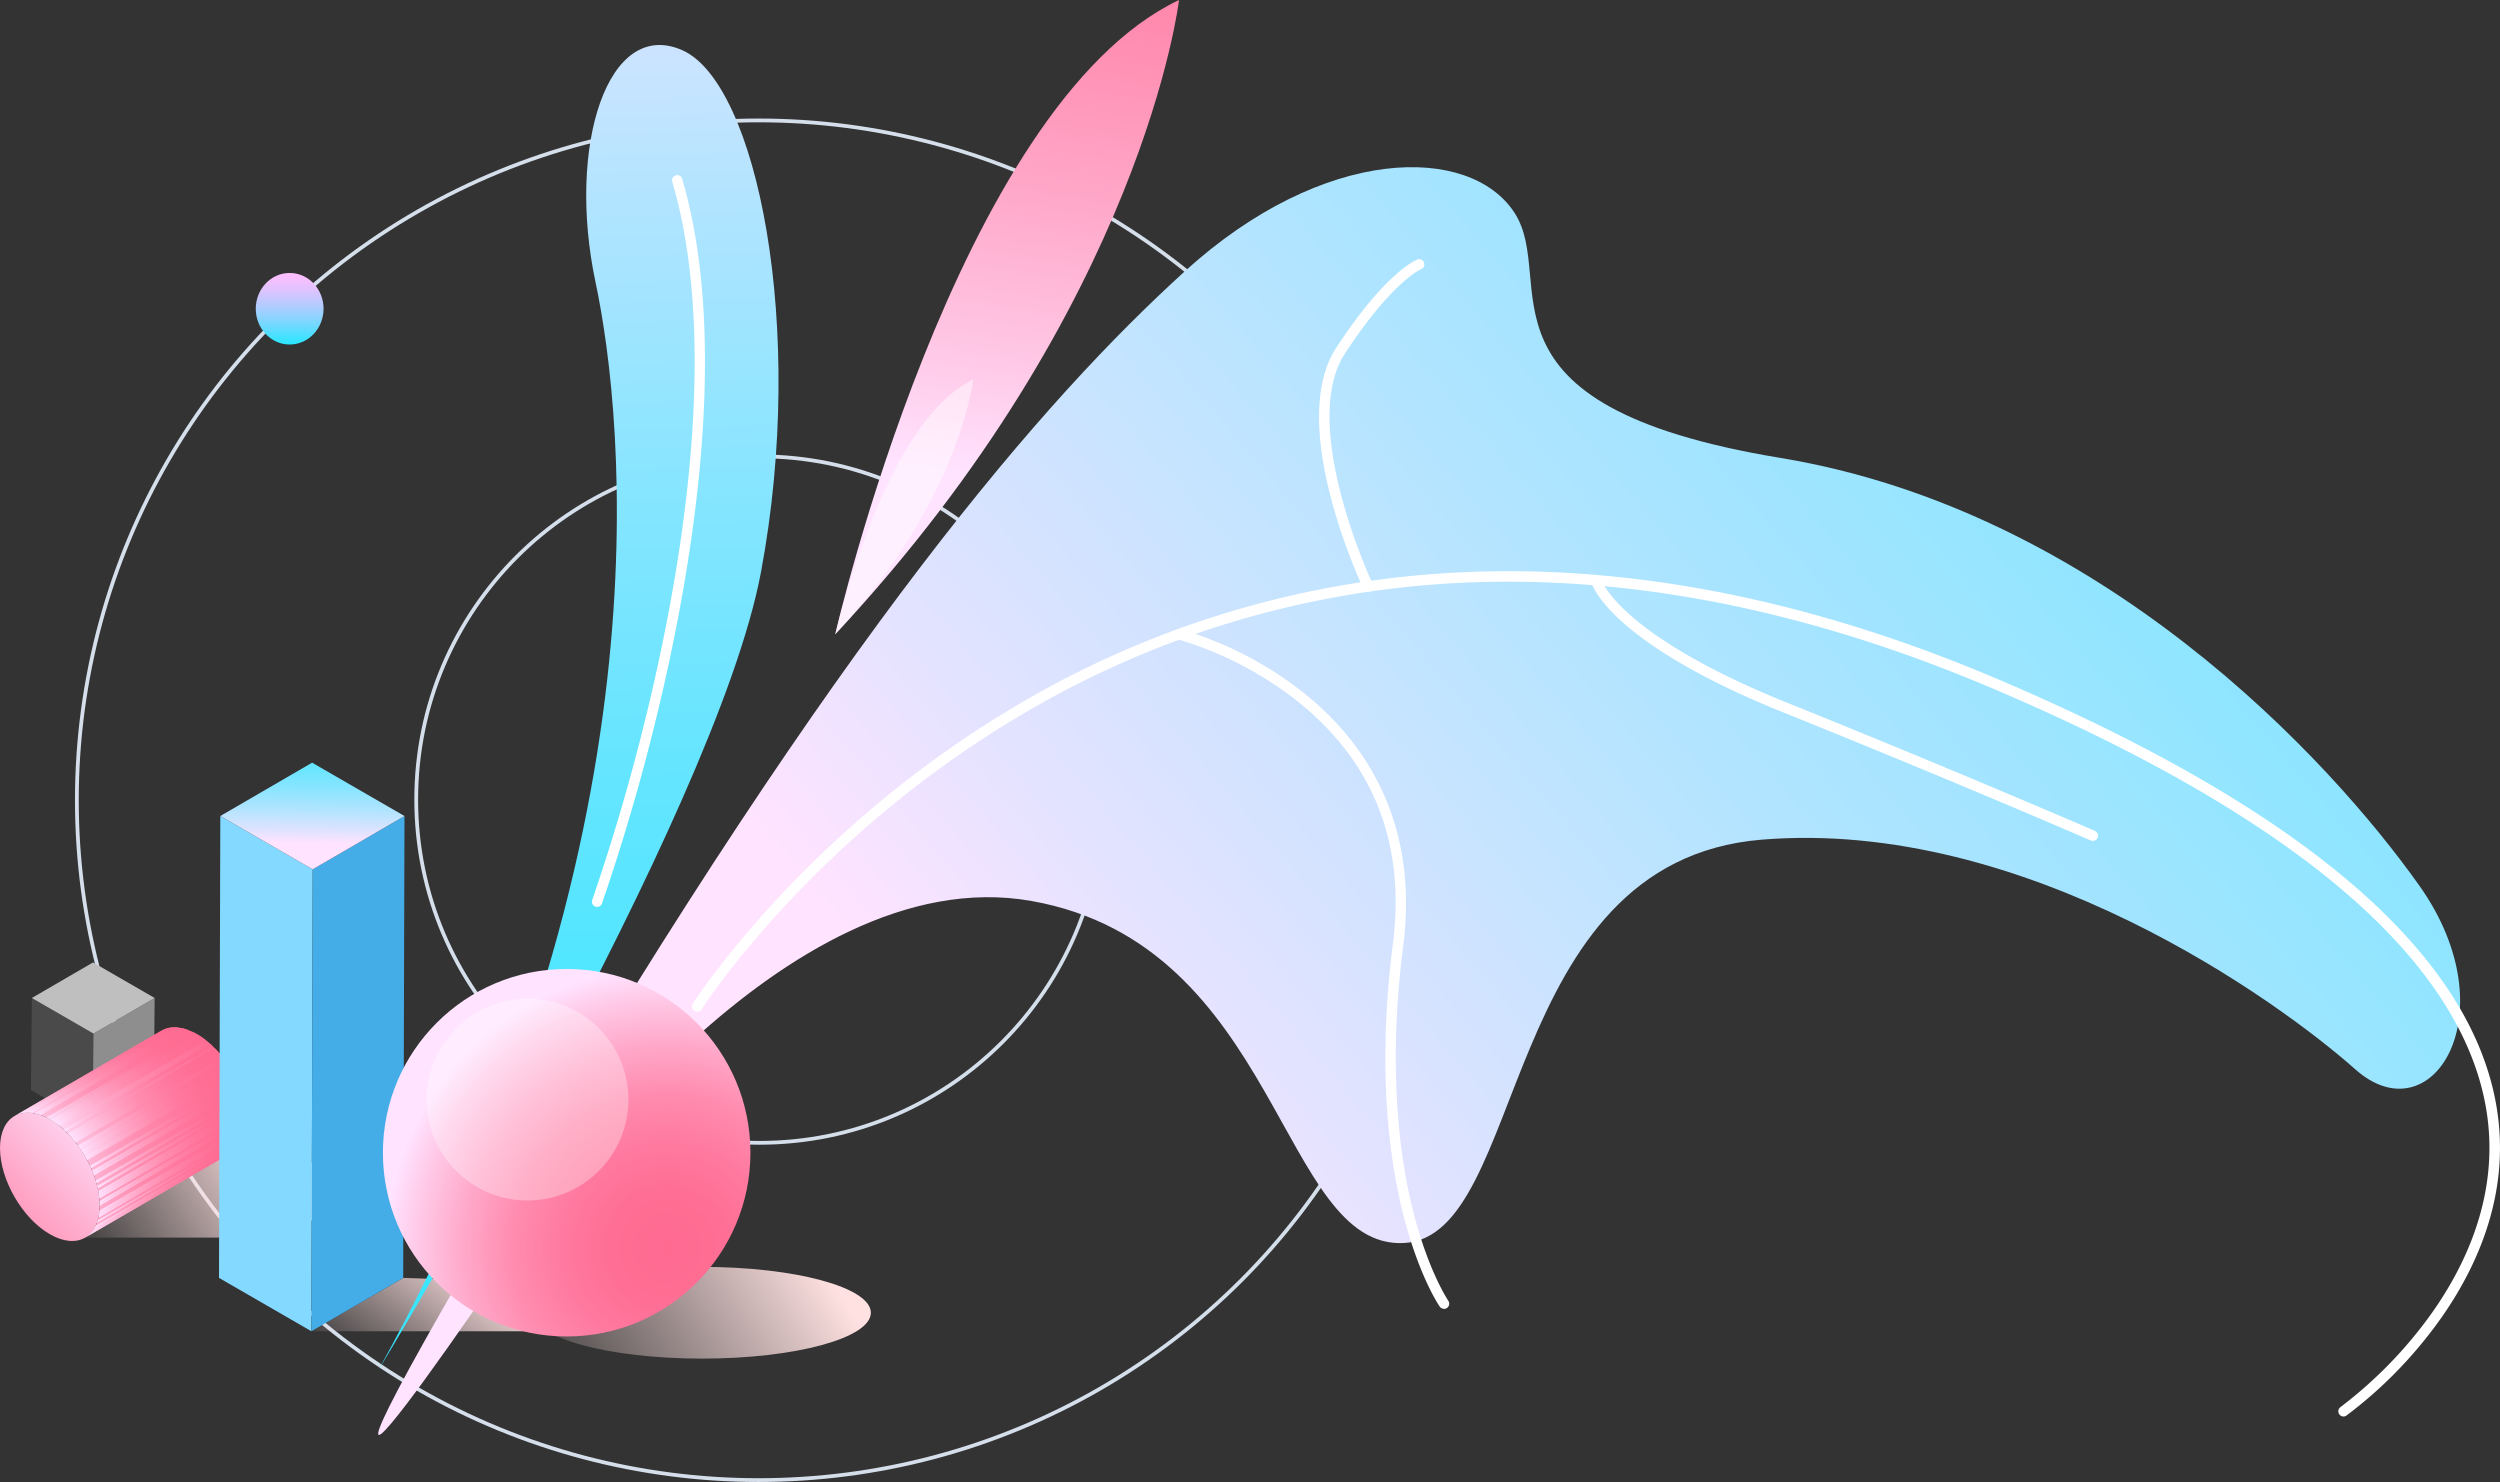<svg xmlns="http://www.w3.org/2000/svg" xmlns:xlink="http://www.w3.org/1999/xlink" width="663.76" height="393.473" viewBox="0 0 663.76 393.473">
  <rect x="0" y="0" width="663.76" height="393.473" fill="#333333" stroke="none"/>
  <defs>
    <linearGradient id="linear-gradient" y1="0.5" x2="1" y2="0.5" gradientUnits="objectBoundingBox">
      <stop offset="0" stop-color="#ffe3ff"/>
      <stop offset="0.11" stop-color="#ffc9e7"/>
      <stop offset="0.28" stop-color="#ffa7c8"/>
      <stop offset="0.45" stop-color="#ff8cb0"/>
      <stop offset="0.63" stop-color="#ff799f"/>
      <stop offset="0.8" stop-color="#ff6e94"/>
      <stop offset="1" stop-color="#ff6a91"/>
    </linearGradient>
    <linearGradient id="linear-gradient-2" x1="0" y1="0.5" x2="1" y2="0.5" xlink:href="#linear-gradient"/>
    <linearGradient id="linear-gradient-3" x1="0.5" x2="0.5" y2="1" gradientUnits="objectBoundingBox">
      <stop offset="0" stop-color="#ffbdff"/>
      <stop offset="0.1" stop-color="#f5bfff"/>
      <stop offset="0.26" stop-color="#dbc4ff"/>
      <stop offset="0.47" stop-color="#b0ccff"/>
      <stop offset="0.72" stop-color="#75d8ff"/>
      <stop offset="0.99" stop-color="#2ae6ff"/>
      <stop offset="1" stop-color="#29e6ff"/>
    </linearGradient>
    <linearGradient id="linear-gradient-4" x1="0.862" y1="0.781" x2="-0.073" y2="1.025" gradientUnits="objectBoundingBox">
      <stop offset="0" stop-color="#ffe1e1"/>
      <stop offset="1" stop-color="#ffe1e1" stop-opacity="0"/>
    </linearGradient>
    <linearGradient id="linear-gradient-6" x1="1" y1="0.813" x2="-0.097" y2="1" xlink:href="#linear-gradient-4"/>
    <clipPath id="clip-path">
      <path id="Path_1335" data-name="Path 1335" d="M5.59,417.966,44.6,395.3c2.407-1.383,5.747-1.2,9.426.927l-39.01,22.655C11.33,416.763,8,416.563,5.59,417.966Z" transform="translate(-5.59 -394.418)" fill="url(#linear-gradient)"/>
    </clipPath>
    <linearGradient id="linear-gradient-8" x1="0" y1="0.5" x2="0.999" y2="0.5" xlink:href="#linear-gradient"/>
    <linearGradient id="linear-gradient-9" x1="0" y1="0.5" x2="1" y2="0.5" xlink:href="#linear-gradient"/>
    <linearGradient id="linear-gradient-10" x1="0" y1="0.5" x2="1" y2="0.5" xlink:href="#linear-gradient"/>
    <linearGradient id="linear-gradient-11" x1="0" y1="0.499" x2="0.999" y2="0.499" xlink:href="#linear-gradient"/>
    <linearGradient id="linear-gradient-12" x1="0" y1="0.5" x2="0.999" y2="0.5" xlink:href="#linear-gradient"/>
    <linearGradient id="linear-gradient-13" x1="0" y1="0.5" x2="1" y2="0.5" xlink:href="#linear-gradient"/>
    <linearGradient id="linear-gradient-16" x1="-0.001" y1="0.5" x2="0.999" y2="0.5" xlink:href="#linear-gradient"/>
    <linearGradient id="linear-gradient-17" x1="0" y1="0.5" x2="1" y2="0.5" xlink:href="#linear-gradient"/>
    <linearGradient id="linear-gradient-22" x1="0" y1="0.5" x2="1" y2="0.5" xlink:href="#linear-gradient"/>
    <linearGradient id="linear-gradient-23" x1="0.843" y1="0.01" x2="-0.793" y2="2.35" xlink:href="#linear-gradient"/>
    <clipPath id="clip-path-2">
      <path id="Path_1383" data-name="Path 1383" d="M67.545,428.389l-39,22.655c2.379-1.383,3.852-4.315,3.866-8.492,0-8.409-5.885-18.672-13.195-22.869L58.209,397c7.31,4.218,13.222,14.453,13.2,22.862C71.4,424.067,69.924,427.006,67.545,428.389Z" transform="translate(-19.22 -397)" fill="url(#linear-gradient-2)"/>
    </clipPath>
    <linearGradient id="linear-gradient-25" x1="0" y1="0.5" x2="1" y2="0.5" xlink:href="#linear-gradient"/>
    <linearGradient id="linear-gradient-27" x1="0.001" y1="0.499" x2="1" y2="0.499" xlink:href="#linear-gradient"/>
    <linearGradient id="linear-gradient-28" x1="0.001" y1="0.499" x2="1.001" y2="0.499" xlink:href="#linear-gradient"/>
    <linearGradient id="linear-gradient-29" x1="0" y1="0.5" x2="1" y2="0.5" xlink:href="#linear-gradient"/>
    <linearGradient id="linear-gradient-34" x1="0" y1="0.5" x2="1" y2="0.5" xlink:href="#linear-gradient"/>
    <linearGradient id="linear-gradient-35" x1="0" y1="0.5" x2="1" y2="0.5" xlink:href="#linear-gradient"/>
    <linearGradient id="linear-gradient-36" x1="0" y1="0.5" x2="0.999" y2="0.5" xlink:href="#linear-gradient"/>
    <linearGradient id="linear-gradient-39" x1="0" y1="0.5" x2="1" y2="0.5" xlink:href="#linear-gradient"/>
    <linearGradient id="linear-gradient-41" x1="0.001" y1="0.5" x2="0.999" y2="0.5" xlink:href="#linear-gradient"/>
    <linearGradient id="linear-gradient-44" x1="0" y1="0.5" x2="0.999" y2="0.5" xlink:href="#linear-gradient"/>
    <linearGradient id="linear-gradient-58" x1="0" y1="0.5" x2="1.001" y2="0.5" xlink:href="#linear-gradient"/>
    <linearGradient id="linear-gradient-59" x1="0" y1="0.5" x2="1" y2="0.5" xlink:href="#linear-gradient"/>
    <linearGradient id="linear-gradient-63" x1="0" y1="0.5" x2="1" y2="0.5" xlink:href="#linear-gradient"/>
    <linearGradient id="linear-gradient-64" x1="0" y1="0.5" x2="1" y2="0.5" xlink:href="#linear-gradient"/>
    <linearGradient id="linear-gradient-68" x1="0.001" y1="0.5" x2="1" y2="0.5" xlink:href="#linear-gradient"/>
    <linearGradient id="linear-gradient-69" x1="0" y1="0.5" x2="1.001" y2="0.5" xlink:href="#linear-gradient"/>
    <linearGradient id="linear-gradient-70" x1="-9.802" y1="-0.114" x2="-9.788" y2="1.532" gradientUnits="objectBoundingBox">
      <stop offset="0" stop-color="#ffe3ff"/>
      <stop offset="0.06" stop-color="#e3e3ff"/>
      <stop offset="0.19" stop-color="#b2e4ff"/>
      <stop offset="0.32" stop-color="#88e5ff"/>
      <stop offset="0.45" stop-color="#66e5ff"/>
      <stop offset="0.58" stop-color="#4be6ff"/>
      <stop offset="0.71" stop-color="#38e6ff"/>
      <stop offset="0.85" stop-color="#2de6ff"/>
      <stop offset="1" stop-color="#29e6ff"/>
    </linearGradient>
    <linearGradient id="linear-gradient-71" x1="0.366" y1="1.13" x2="2.552" y2="0.084" xlink:href="#linear-gradient-70"/>
    <linearGradient id="linear-gradient-72" x1="0.493" y1="0.748" x2="0.536" y2="-0.851" xlink:href="#linear-gradient-70"/>
    <radialGradient id="radial-gradient" cx="75.434" cy="74.078" r="74.445" gradientUnits="userSpaceOnUse">
      <stop offset="0" stop-color="#ff6a91"/>
      <stop offset="0.2" stop-color="#ff6e94"/>
      <stop offset="0.37" stop-color="#ff799f"/>
      <stop offset="0.55" stop-color="#ff8cb0"/>
      <stop offset="0.72" stop-color="#ffa7c8"/>
      <stop offset="0.89" stop-color="#ffc9e7"/>
      <stop offset="1" stop-color="#ffe3ff"/>
    </radialGradient>
    <linearGradient id="linear-gradient-73" x1="0.478" y1="0.755" x2="0.617" y2="-0.885" xlink:href="#linear-gradient"/>
  </defs>
  <g id="Group_252" data-name="Group 252" transform="translate(-256.094 -883.527)">
    <g id="web_BRANDING" data-name="web BRANDING" transform="translate(276.484 914.572)">
      <g id="Group_154" data-name="Group 154" transform="translate(0 0)">
        <g id="Ellipse_63" data-name="Ellipse 63" transform="translate(89.617 89.617)" fill="none" stroke="#d5dfeb" stroke-width="1">
          <ellipse cx="91.631" cy="91.631" rx="91.631" ry="91.631" stroke="none"/>
          <ellipse cx="91.631" cy="91.631" rx="91.131" ry="91.131" fill="none"/>
        </g>
        <g id="Ellipse_64" data-name="Ellipse 64" transform="translate(-0.484 0.428)" fill="none" stroke="#d5dfeb" stroke-width="1">
          <ellipse cx="181.5" cy="181" rx="181.5" ry="181" stroke="none"/>
          <ellipse cx="181.5" cy="181" rx="181" ry="180.5" fill="none"/>
        </g>
      </g>
      <ellipse id="Ellipse_67" data-name="Ellipse 67" cx="9" cy="9.5" rx="9" ry="9.5" transform="translate(47.516 41.428)" fill="url(#linear-gradient-3)"/>
    </g>
    <g id="design_BRANDING" data-name="design BRANDING" transform="translate(256.094 883.527)">
      <g id="Layer_1" data-name="Layer 1">
        <g id="Group_143" data-name="Group 143" transform="translate(8.216 255.526)">
          <path id="Path_1314" data-name="Path 1314" d="M28.477,392.607l-.235,24.439L11.88,407.6l.235-24.439Z" transform="translate(-11.88 -373.713)" fill="#4a4a4a"/>
          <path id="Path_1315" data-name="Path 1315" d="M35.775,392.607l16.251-9.447-.235,24.446-16.251,9.44Z" transform="translate(-19.178 -373.713)" fill="#8e8e8e"/>
          <path id="Path_1316" data-name="Path 1316" d="M12.22,378.947,28.471,369.5l16.362,9.446-16.251,9.447Z" transform="translate(-11.985 -369.5)" fill="#bfbfbf"/>
        </g>
        <path id="Path_1317" data-name="Path 1317" d="M32.71,461.89H88.815l13.139-14.9s-26.6-15.345-34.619-14.82S32.71,461.89,32.71,461.89Z" transform="translate(-10.09 -133.302)" fill="url(#linear-gradient-4)"/>
        <path id="Path_1318" data-name="Path 1318" d="M119.55,504.783h64.743l11.127-12.316-51.5-1.846Z" transform="translate(-36.876 -151.334)" fill="url(#linear-gradient-4)"/>
        <ellipse id="Ellipse_58" data-name="Ellipse 58" cx="44.847" cy="12.178" rx="44.847" ry="12.178" transform="translate(141.525 336.361)" fill="url(#linear-gradient-6)"/>
        <g id="Group_150" data-name="Group 150" transform="translate(0 272.758)">
          <g id="Group_146" data-name="Group 146" transform="translate(3.866)">
            <path id="Path_1319" data-name="Path 1319" d="M5.59,417.966,44.6,395.3c2.407-1.383,5.747-1.2,9.426.927l-39.01,22.655C11.33,416.763,8,416.563,5.59,417.966Z" transform="translate(-5.59 -394.418)" fill="url(#linear-gradient)"/>
            <g id="Group_145" data-name="Group 145" clip-path="url(#clip-path)">
              <g id="Group_144" data-name="Group 144" transform="translate(0 -0.005)">
                <path id="Path_1320" data-name="Path 1320" d="M5.59,418.14,44.6,395.478a7.2,7.2,0,0,1,1.072-.5L6.662,417.642a6.038,6.038,0,0,0-1.072.5" transform="translate(-5.59 -394.586)" fill="url(#linear-gradient-8)"/>
                <path id="Path_1321" data-name="Path 1321" d="M7.14,417.537l38.989-22.648a6.767,6.767,0,0,1,.927-.249L8.067,417.281a6.775,6.775,0,0,0-.927.256" transform="translate(-6.068 -394.481)" fill="url(#linear-gradient-9)"/>
                <path id="Path_1322" data-name="Path 1322" d="M8.48,417.226l38.989-22.655a5.6,5.6,0,0,1,.761-.111L9.241,417.115a3.957,3.957,0,0,0-.761.111" transform="translate(-6.481 -394.425)" fill="url(#linear-gradient-10)"/>
                <path id="Path_1323" data-name="Path 1323" d="M9.577,417.115,48.594,394.46h.692L10.262,417.087H9.57" transform="translate(-6.818 -394.425)" fill="url(#linear-gradient-11)"/>
                <path id="Path_1324" data-name="Path 1324" d="M10.57,417.072,49.594,394.41h.622L11.192,417.086H10.57" transform="translate(-7.126 -394.41)" fill="url(#linear-gradient-12)"/>
                <path id="Path_1325" data-name="Path 1325" d="M11.47,417.1l39-22.655.588.062-39,22.655c-.194,0-.394-.048-.588-.062" transform="translate(-7.404 -394.419)" fill="url(#linear-gradient-13)"/>
                <path id="Path_1326" data-name="Path 1326" d="M12.32,417.185l39-22.655a3.594,3.594,0,0,1,.581.09l-39,22.662c-.194-.042-.387-.069-.581-.1" transform="translate(-7.666 -394.447)" fill="url(#linear-gradient-10)"/>
                <path id="Path_1327" data-name="Path 1327" d="M13.16,417.322l39-22.662q.27.048.539.124L13.741,417.44l-.546-.118" transform="translate(-7.925 -394.487)" fill="url(#linear-gradient-10)"/>
                <path id="Path_1328" data-name="Path 1328" d="M14,417.5,52.989,394.84c.18.042.367.1.546.152L14.512,417.647,14,417.5" transform="translate(-8.184 -394.543)" fill="url(#linear-gradient-16)"/>
                <path id="Path_1329" data-name="Path 1329" d="M14.74,417.715,53.729,395.06c.18.048.353.111.532.173L15.272,417.888l-.532-.173" transform="translate(-8.412 -394.611)" fill="url(#linear-gradient-17)"/>
                <path id="Path_1330" data-name="Path 1330" d="M15.51,417.965,54.5,395.31c.18.062.353.125.532.2L16.042,418.166l-.532-.2" transform="translate(-8.65 -394.688)" fill="url(#linear-gradient-17)"/>
                <path id="Path_1331" data-name="Path 1331" d="M16.28,418.255,55.269,395.6l.532.221L16.812,418.483l-.532-.228" transform="translate(-8.887 -394.777)" fill="url(#linear-gradient-13)"/>
                <path id="Path_1332" data-name="Path 1332" d="M17.05,418.582,56.039,395.92l.539.256-39,22.662c-.18-.09-.36-.18-.532-.256" transform="translate(-9.125 -394.876)" fill="url(#linear-gradient-10)"/>
                <path id="Path_1333" data-name="Path 1333" d="M17.82,418.952l39-22.662c.18.09.36.18.539.284L18.366,419.229c-.187-.1-.367-.194-.546-.277" transform="translate(-9.362 -394.99)" fill="url(#linear-gradient-17)"/>
                <path id="Path_1334" data-name="Path 1334" d="M18.61,419.355l39-22.655c.138.069.284.152.422.235l-39,22.655-.422-.235" transform="translate(-9.606 -395.116)" fill="url(#linear-gradient-22)"/>
              </g>
            </g>
          </g>
          <path id="Path_1336" data-name="Path 1336" d="M13.292,428.989c7.31,4.225,13.222,14.46,13.195,22.869s-5.975,11.8-13.285,7.572S0,444.971,0,436.561,5.975,424.764,13.292,428.989Z" transform="translate(0 -404.52)" fill="url(#linear-gradient-23)"/>
          <g id="Group_149" data-name="Group 149" transform="translate(13.292 1.786)">
            <path id="Path_1337" data-name="Path 1337" d="M67.545,428.389l-39,22.655c2.379-1.383,3.852-4.315,3.866-8.492,0-8.409-5.885-18.672-13.195-22.869L58.209,397c7.31,4.218,13.222,14.453,13.2,22.862C71.4,424.067,69.924,427.006,67.545,428.389Z" transform="translate(-19.22 -397)" fill="url(#linear-gradient-2)"/>
            <g id="Group_148" data-name="Group 148" clip-path="url(#clip-path-2)">
              <g id="Group_147" data-name="Group 147">
                <path id="Path_1338" data-name="Path 1338" d="M19.22,419.683,58.209,397l.131.076-39,22.683-.124-.076" transform="translate(-19.22 -397)" fill="url(#linear-gradient-25)"/>
                <path id="Path_1339" data-name="Path 1339" d="M19.4,419.805l39-22.655.56.339-39,22.662c-.18-.118-.367-.235-.56-.346" transform="translate(-19.276 -397.046)" fill="url(#linear-gradient-10)"/>
                <path id="Path_1340" data-name="Path 1340" d="M20.2,420.3l39-22.662.56.373-39.01,22.7c-.187-.131-.373-.256-.567-.373" transform="translate(-19.516 -397.197)" fill="url(#linear-gradient-27)"/>
                <path id="Path_1341" data-name="Path 1341" d="M21,420.892,59.989,398.23l.574.408L21.595,421.265c-.194-.145-.38-.277-.574-.408" transform="translate(-19.769 -397.379)" fill="url(#linear-gradient-28)"/>
                <path id="Path_1342" data-name="Path 1342" d="M21.86,421.432,60.849,398.77c.2.145.394.29.581.443L22.441,421.875c-.194-.152-.387-.3-.581-.443" transform="translate(-20.034 -397.546)" fill="url(#linear-gradient-29)"/>
                <path id="Path_1343" data-name="Path 1343" d="M22.7,422.072,61.689,399.41l.588.484L23.288,422.549c-.194-.159-.387-.325-.588-.477" transform="translate(-20.293 -397.743)" fill="url(#linear-gradient-10)"/>
                <path id="Path_1344" data-name="Path 1344" d="M23.55,422.765,62.539,400.11l.595.512-39,22.662c-.194-.18-.387-.353-.588-.519" transform="translate(-20.556 -397.959)" fill="url(#linear-gradient-29)"/>
                <path id="Path_1345" data-name="Path 1345" d="M24.4,423.512l39-22.662.581.539-39,22.662q-.277-.277-.581-.539" transform="translate(-20.818 -398.188)" fill="url(#linear-gradient-29)"/>
                <path id="Path_1346" data-name="Path 1346" d="M25.24,424.292l39-22.662.553.553L25.8,424.845c-.187-.187-.367-.373-.56-.553" transform="translate(-21.077 -398.428)" fill="url(#linear-gradient-29)"/>
                <path id="Path_1347" data-name="Path 1347" d="M26.05,425.092,65.039,402.43c.187.187.367.373.546.567l-39,22.648c-.173-.194-.353-.38-.539-.567" transform="translate(-21.327 -398.675)" fill="url(#linear-gradient-34)"/>
                <path id="Path_1348" data-name="Path 1348" d="M26.83,425.892l39-22.662c.173.187.346.38.512.574L27.349,426.473c-.173-.194-.339-.38-.519-.567" transform="translate(-21.567 -398.922)" fill="url(#linear-gradient-35)"/>
                <path id="Path_1349" data-name="Path 1349" d="M27.58,426.735,66.6,404.08c.173.194.346.394.512.595L28.092,427.337l-.512-.6" transform="translate(-21.799 -399.184)" fill="url(#linear-gradient-36)"/>
                <path id="Path_1350" data-name="Path 1350" d="M28.32,427.6,67.309,404.94c.173.207.346.422.512.636L28.832,428.231c-.166-.214-.339-.422-.512-.629" transform="translate(-22.027 -399.449)" fill="url(#linear-gradient-10)"/>
                <path id="Path_1351" data-name="Path 1351" d="M29.06,428.515,68.049,405.86c.2.249.394.512.588.768L29.648,429.29c-.194-.263-.387-.519-.588-.775" transform="translate(-22.255 -399.733)" fill="url(#linear-gradient-10)"/>
                <path id="Path_1352" data-name="Path 1352" d="M29.91,429.641,68.9,407c.29.394.567.788.844,1.2l-39,22.641c-.27-.408-.546-.809-.837-1.2" transform="translate(-22.517 -400.085)" fill="url(#linear-gradient-39)"/>
                <path id="Path_1353" data-name="Path 1353" d="M31.12,431.362l39-22.662c.339.512.692,1.03.975,1.563L32.1,432.925c-.311-.532-.636-1.051-.982-1.563" transform="translate(-22.891 -400.609)" fill="url(#linear-gradient-29)"/>
                <path id="Path_1354" data-name="Path 1354" d="M32.525,433.634,71.514,411c.228.387.45.775.692,1.169L33.182,434.8a13.5,13.5,0,0,0-.692-1.162" transform="translate(-23.313 -401.318)" fill="url(#linear-gradient-41)"/>
                <path id="Path_1355" data-name="Path 1355" d="M33.49,435.305,72.479,412.65c.138.263.277.526.408.788L33.9,436.1c-.131-.27-.27-.532-.408-.8" transform="translate(-23.622 -401.827)" fill="url(#linear-gradient-29)"/>
                <path id="Path_1356" data-name="Path 1356" d="M34.08,436.452,73.069,413.79c.118.235.228.463.339.692l-39,22.662c-.1-.228-.221-.463-.332-.691" transform="translate(-23.804 -402.179)" fill="url(#linear-gradient-34)"/>
                <path id="Path_1357" data-name="Path 1357" d="M34.56,437.455,73.591,414.8l.29.643L34.864,438.1c-.1-.214-.194-.429-.3-.643" transform="translate(-23.952 -402.491)" fill="url(#linear-gradient-44)"/>
                <path id="Path_1358" data-name="Path 1358" d="M35,438.385,73.986,415.73c.1.207.187.422.27.629l-39,22.662-.27-.636" transform="translate(-24.084 -402.777)" fill="url(#linear-gradient-22)"/>
                <path id="Path_1359" data-name="Path 1359" d="M35.38,439.3,74.369,416.64c.09.214.18.429.263.643l-39,22.662c-.083-.214-.166-.429-.256-.643" transform="translate(-24.205 -403.058)" fill="url(#linear-gradient-10)"/>
                <path id="Path_1360" data-name="Path 1360" d="M35.75,440.232l39-22.662c.083.221.166.436.242.65L36,440.882c-.083-.214-.159-.436-.249-.65" transform="translate(-24.319 -403.345)" fill="url(#linear-gradient-34)"/>
                <path id="Path_1361" data-name="Path 1361" d="M36.11,441.172,75.1,418.51c.083.228.159.449.235.691L36.345,441.843l-.235-.692" transform="translate(-24.43 -403.635)" fill="url(#linear-gradient-10)"/>
                <path id="Path_1362" data-name="Path 1362" d="M36.45,442.145,75.439,419.49c.076.228.152.456.221.692l-39,22.648c-.069-.228-.138-.456-.214-.692" transform="translate(-24.535 -403.937)" fill="url(#linear-gradient-34)"/>
                <path id="Path_1363" data-name="Path 1363" d="M36.76,443.135l39-22.655c.069.235.138.463.2.692L36.967,443.841q-.1-.353-.207-.692" transform="translate(-24.63 -404.242)" fill="url(#linear-gradient-10)"/>
                <path id="Path_1364" data-name="Path 1364" d="M37.06,444.152,76.049,421.49q.1.353.187.692L37.247,444.85l-.187-.692" transform="translate(-24.723 -404.554)" fill="url(#linear-gradient-10)"/>
                <path id="Path_1365" data-name="Path 1365" d="M37.33,445.165,76.319,422.51c.055.228.111.463.159.692L37.489,445.863c-.048-.235-.1-.463-.159-.692" transform="translate(-24.806 -404.869)" fill="url(#linear-gradient-29)"/>
                <path id="Path_1366" data-name="Path 1366" d="M37.56,446.172,76.549,423.51c.055.228.1.463.145.692l-39,22.662c-.041-.235-.09-.463-.138-.692" transform="translate(-24.877 -405.177)" fill="url(#linear-gradient-29)"/>
                <path id="Path_1367" data-name="Path 1367" d="M37.76,447.172l39-22.662c.041.221.076.45.111.691L37.878,447.836a4.523,4.523,0,0,0-.118-.692" transform="translate(-24.939 -405.486)" fill="url(#linear-gradient-34)"/>
                <path id="Path_1368" data-name="Path 1368" d="M37.93,448.135,76.919,425.48c.041.221.069.443.1.692L38.027,448.806a5.344,5.344,0,0,0-.1-.692" transform="translate(-24.991 -405.785)" fill="url(#linear-gradient-29)"/>
                <path id="Path_1369" data-name="Path 1369" d="M38.07,449.1,77.059,426.44c0,.214.055.436.076.65l-39,22.655a5.078,5.078,0,0,0-.069-.643" transform="translate(-25.034 -406.081)" fill="url(#linear-gradient-10)"/>
                <path id="Path_1370" data-name="Path 1370" d="M38.17,450.035l39-22.655a2.882,2.882,0,0,0,.048.643L38.225,450.685a2.611,2.611,0,0,0-.055-.65" transform="translate(-25.065 -406.371)" fill="url(#linear-gradient-10)"/>
                <path id="Path_1371" data-name="Path 1371" d="M38.25,450.972,77.239,428.31v.643L38.278,451.608v-.636" transform="translate(-25.09 -406.658)" fill="url(#linear-gradient-58)"/>
                <path id="Path_1372" data-name="Path 1372" d="M38.29,451.9,77.279,429.24v.636L38.3,452.531V451.9" transform="translate(-25.102 -406.945)" fill="url(#linear-gradient-59)"/>
                <path id="Path_1373" data-name="Path 1373" d="M38.294,452.815l39-22.655v.636L38.28,453.458v-.643" transform="translate(-25.099 -407.228)" fill="url(#linear-gradient-29)"/>
                <path id="Path_1374" data-name="Path 1374" d="M38.261,453.742,77.251,431.08v.629L38.22,454.364c0-.2.035-.415.041-.622" transform="translate(-25.081 -407.512)" fill="url(#linear-gradient-34)"/>
                <path id="Path_1375" data-name="Path 1375" d="M38.192,454.648l39-22.648a4.841,4.841,0,0,1-.069.636L38.13,455.284c0-.208.048-.415.062-.636" transform="translate(-25.053 -407.796)" fill="url(#linear-gradient-29)"/>
                <path id="Path_1376" data-name="Path 1376" d="M38.09,455.565,77.079,432.91a3.834,3.834,0,0,1-.09.629L38,456.2a5.466,5.466,0,0,1,.1-.636" transform="translate(-25.013 -408.077)" fill="url(#linear-gradient-63)"/>
                <path id="Path_1377" data-name="Path 1377" d="M37.938,456.482l39-22.662c-.041.221-.083.443-.131.65l-39,22.662c.048-.214.1-.429.131-.65" transform="translate(-24.951 -408.357)" fill="url(#linear-gradient-64)"/>
                <path id="Path_1378" data-name="Path 1378" d="M37.723,457.422l39-22.662c-.055.235-.111.456-.18.692L37.55,458.1c.062-.221.124-.45.173-.692" transform="translate(-24.874 -408.647)" fill="url(#linear-gradient-29)"/>
                <path id="Path_1379" data-name="Path 1379" d="M37.445,458.4,76.434,435.74c-.069.242-.145.47-.228.692l-39,22.662c.09-.221.166-.456.235-.692" transform="translate(-24.769 -408.949)" fill="url(#linear-gradient-34)"/>
                <path id="Path_1380" data-name="Path 1380" d="M37.068,459.405l39-22.655c-.1.263-.207.512-.318.754l-39,22.655c.118-.242.221-.491.318-.754" transform="translate(-24.627 -409.261)" fill="url(#linear-gradient-34)"/>
                <path id="Path_1381" data-name="Path 1381" d="M36.519,460.5l39-22.655a8.715,8.715,0,0,1-.5.906L36,461.4a8.068,8.068,0,0,0,.5-.906" transform="translate(-24.396 -409.597)" fill="url(#linear-gradient-68)"/>
                <path id="Path_1382" data-name="Path 1382" d="M34.985,461.805l39-22.655a6.756,6.756,0,0,1-2.3,2.241L32.71,464.046a6.7,6.7,0,0,0,2.275-2.241" transform="translate(-23.381 -410.001)" fill="url(#linear-gradient-69)"/>
              </g>
            </g>
          </g>
        </g>
        <path id="Path_1384" data-name="Path 1384" d="M145.19,369.194s89.548-147.237,101.657-212.07S245.727,27.459,225.97,18.677,195.2,43.953,202.893,80.224,222.65,229.647,145.19,369.194Z" transform="translate(-44.784 -5.33)" fill="url(#linear-gradient-70)"/>
        <path id="Path_1385" data-name="Path 1385" d="M188.418,341.579s64.286-94.265,130.218-82.571,65.939,92.46,98.891,90.814S442.423,248.5,512.5,242.73s137.251,42.876,157.624,60.981,40.988-14.834,17.109-48.623-84.9-99.707-169.775-113.718-58.781-46.97-70.579-65.1-50.559-18.125-87.64,15.657-90.648,94.742-177.174,241.453S188.418,341.579,188.418,341.579Z" transform="translate(-44.784 -19.796)" fill="url(#linear-gradient-71)"/>
        <path id="Path_1386" data-name="Path 1386" d="M228.643,261.529a1.286,1.286,0,0,1-.47-.09,1.383,1.383,0,0,1-.83-1.77,556.192,556.192,0,0,0,18.63-68.062c7.261-35.124,13.623-84.873,2.683-122.4a1.383,1.383,0,1,1,2.628-.747c11.106,38.07,4.7,88.31-2.642,123.787a558.186,558.186,0,0,1-18.727,68.4A1.383,1.383,0,0,1,228.643,261.529Z" transform="translate(-70.099 -20.74)" fill="#fff"/>
        <path id="Path_1387" data-name="Path 1387" d="M704.168,443.734a1.383,1.383,0,0,1-.8-2.51A115.381,115.381,0,0,0,724.8,420.035c9.446-12.123,20.2-31.375,17.752-54.231-1.985-18.52-12.247-36.852-30.511-54.473-22.067-21.293-56.064-41.79-101.056-60.9-51.873-22.081-102.252-31.334-149.6-27.5a251.239,251.239,0,0,0-107.121,33.844c-56.6,33.028-85.752,78.4-86.035,78.836a1.383,1.383,0,0,1-2.337-1.48c.29-.463,29.806-46.4,86.983-79.763a254,254,0,0,1,108.289-34.218c47.8-3.866,98.58,5.456,150.937,27.7,83.885,35.649,128.711,75.233,133.24,117.653,2.538,23.8-8.589,43.74-18.374,56.278a116.178,116.178,0,0,1-22.005,21.68A1.383,1.383,0,0,1,704.168,443.734Z" transform="translate(-81.95 -67.644)" fill="#fff"/>
        <path id="Path_1388" data-name="Path 1388" d="M522.393,421.982a1.383,1.383,0,0,1-1.141-.595c-.214-.311-5.325-7.814-9.44-23.513-3.769-14.377-7.344-38.664-2.987-72.744,3.409-26.638-5.117-48.325-25.352-64.473A94.909,94.909,0,0,0,451.7,244.234a1.385,1.385,0,0,1,.692-2.683,95.882,95.882,0,0,1,32.738,16.894c14.523,11.542,30.857,32.544,26.445,67.08-4.288,33.533-.809,57.4,2.87,71.506,3.983,15.276,9.038,22.731,9.094,22.821a1.383,1.383,0,0,1-1.141,2.165Z" transform="translate(-139.007 -74.493)" fill="#fff"/>
        <path id="Path_1389" data-name="Path 1389" d="M519.458,187.8a1.383,1.383,0,0,1-1.245-.788c-.844-1.777-20.442-43.775-7.213-64.01,13.049-19.958,21.154-23.271,21.493-23.4a1.386,1.386,0,0,1,1,2.586c-.062,0-7.745,3.319-20.172,22.33s7.192,60.891,7.393,61.313a1.4,1.4,0,0,1-1.252,1.971Z" transform="translate(-156.21 -30.693)" fill="#fff"/>
        <path id="Path_1390" data-name="Path 1390" d="M744.021,291.35a1.418,1.418,0,0,1-.553-.118c-.346-.152-35.573-15.449-81.512-33.948-46.61-18.769-51-34.162-51.174-34.806a1.383,1.383,0,0,1,2.676-.7c0,.09,1.155,3.762,7.718,9.585,6.12,5.436,18.34,13.9,41.8,23.347,45.981,18.52,81.236,33.83,81.6,33.983a1.383,1.383,0,0,1-.553,2.656Z" transform="translate(-188.384 -68.091)" fill="#fff"/>
        <g id="Group_151" data-name="Group 151" transform="translate(58.145 202.492)">
          <path id="Path_1391" data-name="Path 1391" d="M108.955,327.453l-.346,122.632L84.08,435.922l.346-122.632Z" transform="translate(-84.08 -299.127)" fill="#83d9ff"/>
          <path id="Path_1392" data-name="Path 1392" d="M119.9,327.453l24.37-14.163-.346,122.632-24.37,14.163Z" transform="translate(-95.021 -299.127)" fill="#44ade7"/>
          <path id="Path_1393" data-name="Path 1393" d="M84.58,306.973l24.37-14.163,24.529,14.163-24.37,14.163Z" transform="translate(-84.234 -292.81)" fill="url(#linear-gradient-72)"/>
        </g>
        <ellipse id="Ellipse_59" data-name="Ellipse 59" cx="48.789" cy="48.789" rx="48.789" ry="48.789" transform="translate(101.664 257.262)" fill="url(#radial-gradient)"/>
        <ellipse id="Ellipse_60" data-name="Ellipse 60" cx="26.79" cy="26.791" rx="26.79" ry="26.791" transform="translate(113.261 265.146)" fill="#fff" opacity="0.31"/>
        <path id="Path_1394" data-name="Path 1394" d="M320.66,168.419S352.817,28.035,411.944,0C411.944,0,402.608,80.627,320.66,168.419Z" transform="translate(-98.909)" fill="url(#linear-gradient-73)"/>
        <path id="Path_1395" data-name="Path 1395" d="M320.66,213.364s12.918-56.4,36.652-67.654C357.333,145.71,353.578,178.1,320.66,213.364Z" transform="translate(-98.909 -44.945)" fill="#fff" opacity="0.45"/>
      </g>
    </g>
  </g>
</svg>
